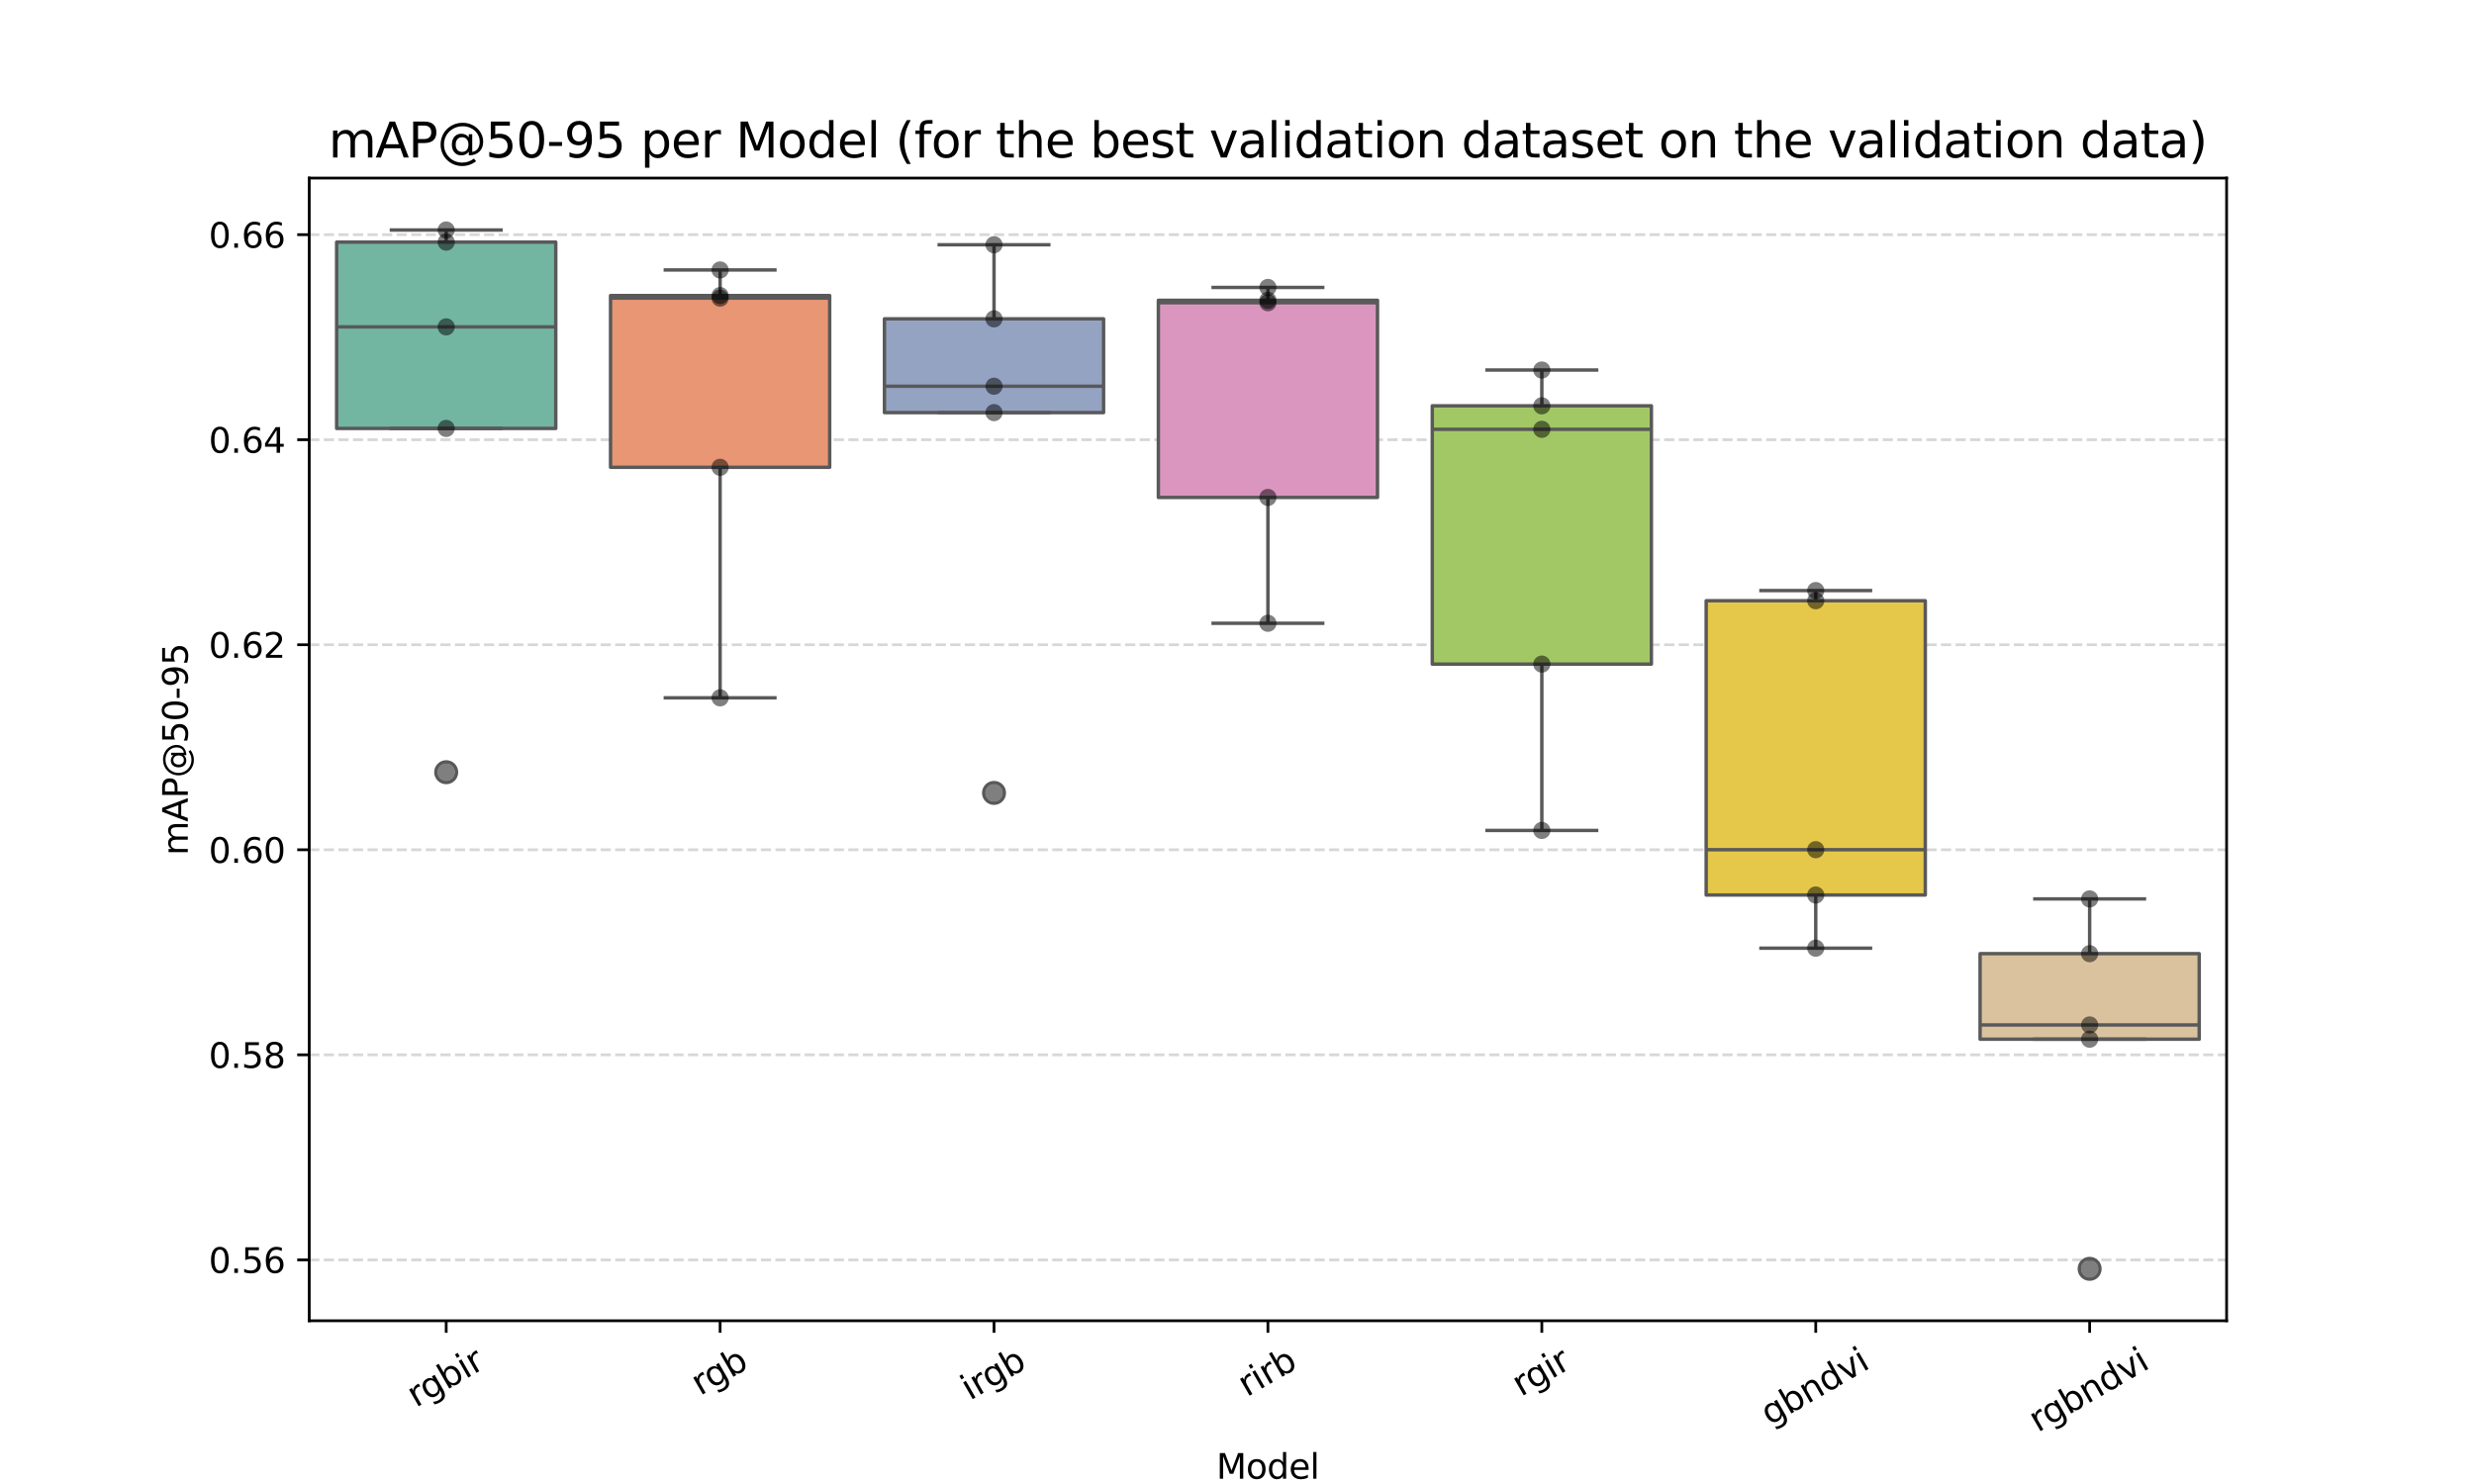<?xml version="1.0" encoding="utf-8" standalone="no"?>
<!DOCTYPE svg PUBLIC "-//W3C//DTD SVG 1.1//EN"
  "http://www.w3.org/Graphics/SVG/1.1/DTD/svg11.dtd">
<svg xmlns:xlink="http://www.w3.org/1999/xlink" width="720pt" height="432pt" viewBox="0 0 720 432" xmlns="http://www.w3.org/2000/svg" version="1.1">
 <defs>
  <style type="text/css">*{stroke-linejoin: round; stroke-linecap: butt}</style>
 </defs>
 <g id="figure_1">
  <g id="patch_1">
   <path d="M 0 432 
L 720 432 
L 720 0 
L 0 0 
L 0 432 
z
" style="fill: none"/>
  </g>
  <g id="axes_1">
   <g id="patch_2">
    <path d="M 90 384.48 
L 648 384.48 
L 648 51.84 
L 90 51.84 
L 90 384.48 
z
" style="fill: none"/>
   </g>
   <g id="matplotlib.axis_1">
    <g id="xtick_1">
     <g id="line2d_1">
      <defs>
       <path id="m6f97b40435" d="M 0 0 
L 0 3.5 
" style="stroke: #000000; stroke-width: 0.8"/>
      </defs>
      <g>
       <use xlink:href="#m6f97b40435" x="129.857" y="384.48" style="stroke: #000000; stroke-width: 0.8"/>
      </g>
     </g>
     <g id="text_1">
      <!-- rgbir -->
      <g transform="translate(121.052 409.821) rotate(-30) scale(0.1 -0.1)">
       <defs>
        <path id="DejaVuSans-72" d="M 2631 2963 
Q 2534 3019 2420 3045 
Q 2306 3072 2169 3072 
Q 1681 3072 1420 2755 
Q 1159 2438 1159 1844 
L 1159 0 
L 581 0 
L 581 3500 
L 1159 3500 
L 1159 2956 
Q 1341 3275 1631 3429 
Q 1922 3584 2338 3584 
Q 2397 3584 2469 3576 
Q 2541 3569 2628 3553 
L 2631 2963 
z
" transform="scale(0.016)"/>
        <path id="DejaVuSans-67" d="M 2906 1791 
Q 2906 2416 2648 2759 
Q 2391 3103 1925 3103 
Q 1463 3103 1205 2759 
Q 947 2416 947 1791 
Q 947 1169 1205 825 
Q 1463 481 1925 481 
Q 2391 481 2648 825 
Q 2906 1169 2906 1791 
z
M 3481 434 
Q 3481 -459 3084 -895 
Q 2688 -1331 1869 -1331 
Q 1566 -1331 1297 -1286 
Q 1028 -1241 775 -1147 
L 775 -588 
Q 1028 -725 1275 -790 
Q 1522 -856 1778 -856 
Q 2344 -856 2625 -561 
Q 2906 -266 2906 331 
L 2906 616 
Q 2728 306 2450 153 
Q 2172 0 1784 0 
Q 1141 0 747 490 
Q 353 981 353 1791 
Q 353 2603 747 3093 
Q 1141 3584 1784 3584 
Q 2172 3584 2450 3431 
Q 2728 3278 2906 2969 
L 2906 3500 
L 3481 3500 
L 3481 434 
z
" transform="scale(0.016)"/>
        <path id="DejaVuSans-62" d="M 3116 1747 
Q 3116 2381 2855 2742 
Q 2594 3103 2138 3103 
Q 1681 3103 1420 2742 
Q 1159 2381 1159 1747 
Q 1159 1113 1420 752 
Q 1681 391 2138 391 
Q 2594 391 2855 752 
Q 3116 1113 3116 1747 
z
M 1159 2969 
Q 1341 3281 1617 3432 
Q 1894 3584 2278 3584 
Q 2916 3584 3314 3078 
Q 3713 2572 3713 1747 
Q 3713 922 3314 415 
Q 2916 -91 2278 -91 
Q 1894 -91 1617 61 
Q 1341 213 1159 525 
L 1159 0 
L 581 0 
L 581 4863 
L 1159 4863 
L 1159 2969 
z
" transform="scale(0.016)"/>
        <path id="DejaVuSans-69" d="M 603 3500 
L 1178 3500 
L 1178 0 
L 603 0 
L 603 3500 
z
M 603 4863 
L 1178 4863 
L 1178 4134 
L 603 4134 
L 603 4863 
z
" transform="scale(0.016)"/>
       </defs>
       <use xlink:href="#DejaVuSans-72"/>
       <use xlink:href="#DejaVuSans-67" transform="translate(39.363 0)"/>
       <use xlink:href="#DejaVuSans-62" transform="translate(102.84 0)"/>
       <use xlink:href="#DejaVuSans-69" transform="translate(166.316 0)"/>
       <use xlink:href="#DejaVuSans-72" transform="translate(194.1 0)"/>
      </g>
     </g>
    </g>
    <g id="xtick_2">
     <g id="line2d_2">
      <g>
       <use xlink:href="#m6f97b40435" x="209.571" y="384.48" style="stroke: #000000; stroke-width: 0.8"/>
      </g>
     </g>
     <g id="text_2">
      <!-- rgb -->
      <g transform="translate(203.749 406.377) rotate(-30) scale(0.1 -0.1)">
       <use xlink:href="#DejaVuSans-72"/>
       <use xlink:href="#DejaVuSans-67" transform="translate(39.363 0)"/>
       <use xlink:href="#DejaVuSans-62" transform="translate(102.84 0)"/>
      </g>
     </g>
    </g>
    <g id="xtick_3">
     <g id="line2d_3">
      <g>
       <use xlink:href="#m6f97b40435" x="289.286" y="384.48" style="stroke: #000000; stroke-width: 0.8"/>
      </g>
     </g>
     <g id="text_3">
      <!-- irgb -->
      <g transform="translate(282.26 407.766) rotate(-30) scale(0.1 -0.1)">
       <use xlink:href="#DejaVuSans-69"/>
       <use xlink:href="#DejaVuSans-72" transform="translate(27.783 0)"/>
       <use xlink:href="#DejaVuSans-67" transform="translate(67.146 0)"/>
       <use xlink:href="#DejaVuSans-62" transform="translate(130.623 0)"/>
      </g>
     </g>
    </g>
    <g id="xtick_4">
     <g id="line2d_4">
      <g>
       <use xlink:href="#m6f97b40435" x="369" y="384.48" style="stroke: #000000; stroke-width: 0.8"/>
      </g>
     </g>
     <g id="text_4">
      <!-- rirb -->
      <g transform="translate(362.868 406.735) rotate(-30) scale(0.1 -0.1)">
       <use xlink:href="#DejaVuSans-72"/>
       <use xlink:href="#DejaVuSans-69" transform="translate(41.113 0)"/>
       <use xlink:href="#DejaVuSans-72" transform="translate(68.896 0)"/>
       <use xlink:href="#DejaVuSans-62" transform="translate(110.01 0)"/>
      </g>
     </g>
    </g>
    <g id="xtick_5">
     <g id="line2d_5">
      <g>
       <use xlink:href="#m6f97b40435" x="448.714" y="384.48" style="stroke: #000000; stroke-width: 0.8"/>
      </g>
     </g>
     <g id="text_5">
      <!-- rgir -->
      <g transform="translate(442.658 406.647) rotate(-30) scale(0.1 -0.1)">
       <use xlink:href="#DejaVuSans-72"/>
       <use xlink:href="#DejaVuSans-67" transform="translate(39.363 0)"/>
       <use xlink:href="#DejaVuSans-69" transform="translate(102.84 0)"/>
       <use xlink:href="#DejaVuSans-72" transform="translate(130.623 0)"/>
      </g>
     </g>
    </g>
    <g id="xtick_6">
     <g id="line2d_6">
      <g>
       <use xlink:href="#m6f97b40435" x="528.429" y="384.48" style="stroke: #000000; stroke-width: 0.8"/>
      </g>
     </g>
     <g id="text_6">
      <!-- gbndvi -->
      <g transform="translate(515.051 415.1) rotate(-30) scale(0.1 -0.1)">
       <defs>
        <path id="DejaVuSans-6e" d="M 3513 2113 
L 3513 0 
L 2938 0 
L 2938 2094 
Q 2938 2591 2744 2837 
Q 2550 3084 2163 3084 
Q 1697 3084 1428 2787 
Q 1159 2491 1159 1978 
L 1159 0 
L 581 0 
L 581 3500 
L 1159 3500 
L 1159 2956 
Q 1366 3272 1645 3428 
Q 1925 3584 2291 3584 
Q 2894 3584 3203 3211 
Q 3513 2838 3513 2113 
z
" transform="scale(0.016)"/>
        <path id="DejaVuSans-64" d="M 2906 2969 
L 2906 4863 
L 3481 4863 
L 3481 0 
L 2906 0 
L 2906 525 
Q 2725 213 2448 61 
Q 2172 -91 1784 -91 
Q 1150 -91 751 415 
Q 353 922 353 1747 
Q 353 2572 751 3078 
Q 1150 3584 1784 3584 
Q 2172 3584 2448 3432 
Q 2725 3281 2906 2969 
z
M 947 1747 
Q 947 1113 1208 752 
Q 1469 391 1925 391 
Q 2381 391 2643 752 
Q 2906 1113 2906 1747 
Q 2906 2381 2643 2742 
Q 2381 3103 1925 3103 
Q 1469 3103 1208 2742 
Q 947 2381 947 1747 
z
" transform="scale(0.016)"/>
        <path id="DejaVuSans-76" d="M 191 3500 
L 800 3500 
L 1894 563 
L 2988 3500 
L 3597 3500 
L 2284 0 
L 1503 0 
L 191 3500 
z
" transform="scale(0.016)"/>
       </defs>
       <use xlink:href="#DejaVuSans-67"/>
       <use xlink:href="#DejaVuSans-62" transform="translate(63.477 0)"/>
       <use xlink:href="#DejaVuSans-6e" transform="translate(126.953 0)"/>
       <use xlink:href="#DejaVuSans-64" transform="translate(190.332 0)"/>
       <use xlink:href="#DejaVuSans-76" transform="translate(253.809 0)"/>
       <use xlink:href="#DejaVuSans-69" transform="translate(312.988 0)"/>
      </g>
     </g>
    </g>
    <g id="xtick_7">
     <g id="line2d_7">
      <g>
       <use xlink:href="#m6f97b40435" x="608.143" y="384.48" style="stroke: #000000; stroke-width: 0.8"/>
      </g>
     </g>
     <g id="text_7">
      <!-- rgbndvi -->
      <g transform="translate(593.061 417.068) rotate(-30) scale(0.1 -0.1)">
       <use xlink:href="#DejaVuSans-72"/>
       <use xlink:href="#DejaVuSans-67" transform="translate(39.363 0)"/>
       <use xlink:href="#DejaVuSans-62" transform="translate(102.84 0)"/>
       <use xlink:href="#DejaVuSans-6e" transform="translate(166.316 0)"/>
       <use xlink:href="#DejaVuSans-64" transform="translate(229.695 0)"/>
       <use xlink:href="#DejaVuSans-76" transform="translate(293.172 0)"/>
       <use xlink:href="#DejaVuSans-69" transform="translate(352.352 0)"/>
      </g>
     </g>
    </g>
    <g id="text_8">
     <!-- Model -->
     <g transform="translate(353.987 430.468) scale(0.1 -0.1)">
      <defs>
       <path id="DejaVuSans-4d" d="M 628 4666 
L 1569 4666 
L 2759 1491 
L 3956 4666 
L 4897 4666 
L 4897 0 
L 4281 0 
L 4281 4097 
L 3078 897 
L 2444 897 
L 1241 4097 
L 1241 0 
L 628 0 
L 628 4666 
z
" transform="scale(0.016)"/>
       <path id="DejaVuSans-6f" d="M 1959 3097 
Q 1497 3097 1228 2736 
Q 959 2375 959 1747 
Q 959 1119 1226 758 
Q 1494 397 1959 397 
Q 2419 397 2687 759 
Q 2956 1122 2956 1747 
Q 2956 2369 2687 2733 
Q 2419 3097 1959 3097 
z
M 1959 3584 
Q 2709 3584 3137 3096 
Q 3566 2609 3566 1747 
Q 3566 888 3137 398 
Q 2709 -91 1959 -91 
Q 1206 -91 779 398 
Q 353 888 353 1747 
Q 353 2609 779 3096 
Q 1206 3584 1959 3584 
z
" transform="scale(0.016)"/>
       <path id="DejaVuSans-65" d="M 3597 1894 
L 3597 1613 
L 953 1613 
Q 991 1019 1311 708 
Q 1631 397 2203 397 
Q 2534 397 2845 478 
Q 3156 559 3463 722 
L 3463 178 
Q 3153 47 2828 -22 
Q 2503 -91 2169 -91 
Q 1331 -91 842 396 
Q 353 884 353 1716 
Q 353 2575 817 3079 
Q 1281 3584 2069 3584 
Q 2775 3584 3186 3129 
Q 3597 2675 3597 1894 
z
M 3022 2063 
Q 3016 2534 2758 2815 
Q 2500 3097 2075 3097 
Q 1594 3097 1305 2825 
Q 1016 2553 972 2059 
L 3022 2063 
z
" transform="scale(0.016)"/>
       <path id="DejaVuSans-6c" d="M 603 4863 
L 1178 4863 
L 1178 0 
L 603 0 
L 603 4863 
z
" transform="scale(0.016)"/>
      </defs>
      <use xlink:href="#DejaVuSans-4d"/>
      <use xlink:href="#DejaVuSans-6f" transform="translate(86.279 0)"/>
      <use xlink:href="#DejaVuSans-64" transform="translate(147.461 0)"/>
      <use xlink:href="#DejaVuSans-65" transform="translate(210.938 0)"/>
      <use xlink:href="#DejaVuSans-6c" transform="translate(272.461 0)"/>
     </g>
    </g>
   </g>
   <g id="matplotlib.axis_2">
    <g id="ytick_1">
     <g id="line2d_8">
      <path d="M 90 366.752 
L 648 366.752 
" clip-path="url(#p7120d000aa)" style="fill: none; stroke-dasharray: 2.96,1.28; stroke-dashoffset: 0; stroke: #b0b0b0; stroke-opacity: 0.5; stroke-width: 0.8"/>
     </g>
     <g id="line2d_9">
      <defs>
       <path id="mfc593c67f1" d="M 0 0 
L -3.5 0 
" style="stroke: #000000; stroke-width: 0.8"/>
      </defs>
      <g>
       <use xlink:href="#mfc593c67f1" x="90" y="366.752" style="stroke: #000000; stroke-width: 0.8"/>
      </g>
     </g>
     <g id="text_9">
      <!-- 0.56 -->
      <g transform="translate(60.734 370.551) scale(0.1 -0.1)">
       <defs>
        <path id="DejaVuSans-30" d="M 2034 4250 
Q 1547 4250 1301 3770 
Q 1056 3291 1056 2328 
Q 1056 1369 1301 889 
Q 1547 409 2034 409 
Q 2525 409 2770 889 
Q 3016 1369 3016 2328 
Q 3016 3291 2770 3770 
Q 2525 4250 2034 4250 
z
M 2034 4750 
Q 2819 4750 3233 4129 
Q 3647 3509 3647 2328 
Q 3647 1150 3233 529 
Q 2819 -91 2034 -91 
Q 1250 -91 836 529 
Q 422 1150 422 2328 
Q 422 3509 836 4129 
Q 1250 4750 2034 4750 
z
" transform="scale(0.016)"/>
        <path id="DejaVuSans-2e" d="M 684 794 
L 1344 794 
L 1344 0 
L 684 0 
L 684 794 
z
" transform="scale(0.016)"/>
        <path id="DejaVuSans-35" d="M 691 4666 
L 3169 4666 
L 3169 4134 
L 1269 4134 
L 1269 2991 
Q 1406 3038 1543 3061 
Q 1681 3084 1819 3084 
Q 2600 3084 3056 2656 
Q 3513 2228 3513 1497 
Q 3513 744 3044 326 
Q 2575 -91 1722 -91 
Q 1428 -91 1123 -41 
Q 819 9 494 109 
L 494 744 
Q 775 591 1075 516 
Q 1375 441 1709 441 
Q 2250 441 2565 725 
Q 2881 1009 2881 1497 
Q 2881 1984 2565 2268 
Q 2250 2553 1709 2553 
Q 1456 2553 1204 2497 
Q 953 2441 691 2322 
L 691 4666 
z
" transform="scale(0.016)"/>
        <path id="DejaVuSans-36" d="M 2113 2584 
Q 1688 2584 1439 2293 
Q 1191 2003 1191 1497 
Q 1191 994 1439 701 
Q 1688 409 2113 409 
Q 2538 409 2786 701 
Q 3034 994 3034 1497 
Q 3034 2003 2786 2293 
Q 2538 2584 2113 2584 
z
M 3366 4563 
L 3366 3988 
Q 3128 4100 2886 4159 
Q 2644 4219 2406 4219 
Q 1781 4219 1451 3797 
Q 1122 3375 1075 2522 
Q 1259 2794 1537 2939 
Q 1816 3084 2150 3084 
Q 2853 3084 3261 2657 
Q 3669 2231 3669 1497 
Q 3669 778 3244 343 
Q 2819 -91 2113 -91 
Q 1303 -91 875 529 
Q 447 1150 447 2328 
Q 447 3434 972 4092 
Q 1497 4750 2381 4750 
Q 2619 4750 2861 4703 
Q 3103 4656 3366 4563 
z
" transform="scale(0.016)"/>
       </defs>
       <use xlink:href="#DejaVuSans-30"/>
       <use xlink:href="#DejaVuSans-2e" transform="translate(63.623 0)"/>
       <use xlink:href="#DejaVuSans-35" transform="translate(95.41 0)"/>
       <use xlink:href="#DejaVuSans-36" transform="translate(159.033 0)"/>
      </g>
     </g>
    </g>
    <g id="ytick_2">
     <g id="line2d_10">
      <path d="M 90 307.065 
L 648 307.065 
" clip-path="url(#p7120d000aa)" style="fill: none; stroke-dasharray: 2.96,1.28; stroke-dashoffset: 0; stroke: #b0b0b0; stroke-opacity: 0.5; stroke-width: 0.8"/>
     </g>
     <g id="line2d_11">
      <g>
       <use xlink:href="#mfc593c67f1" x="90" y="307.065" style="stroke: #000000; stroke-width: 0.8"/>
      </g>
     </g>
     <g id="text_10">
      <!-- 0.58 -->
      <g transform="translate(60.734 310.864) scale(0.1 -0.1)">
       <defs>
        <path id="DejaVuSans-38" d="M 2034 2216 
Q 1584 2216 1326 1975 
Q 1069 1734 1069 1313 
Q 1069 891 1326 650 
Q 1584 409 2034 409 
Q 2484 409 2743 651 
Q 3003 894 3003 1313 
Q 3003 1734 2745 1975 
Q 2488 2216 2034 2216 
z
M 1403 2484 
Q 997 2584 770 2862 
Q 544 3141 544 3541 
Q 544 4100 942 4425 
Q 1341 4750 2034 4750 
Q 2731 4750 3128 4425 
Q 3525 4100 3525 3541 
Q 3525 3141 3298 2862 
Q 3072 2584 2669 2484 
Q 3125 2378 3379 2068 
Q 3634 1759 3634 1313 
Q 3634 634 3220 271 
Q 2806 -91 2034 -91 
Q 1263 -91 848 271 
Q 434 634 434 1313 
Q 434 1759 690 2068 
Q 947 2378 1403 2484 
z
M 1172 3481 
Q 1172 3119 1398 2916 
Q 1625 2713 2034 2713 
Q 2441 2713 2670 2916 
Q 2900 3119 2900 3481 
Q 2900 3844 2670 4047 
Q 2441 4250 2034 4250 
Q 1625 4250 1398 4047 
Q 1172 3844 1172 3481 
z
" transform="scale(0.016)"/>
       </defs>
       <use xlink:href="#DejaVuSans-30"/>
       <use xlink:href="#DejaVuSans-2e" transform="translate(63.623 0)"/>
       <use xlink:href="#DejaVuSans-35" transform="translate(95.41 0)"/>
       <use xlink:href="#DejaVuSans-38" transform="translate(159.033 0)"/>
      </g>
     </g>
    </g>
    <g id="ytick_3">
     <g id="line2d_12">
      <path d="M 90 247.377 
L 648 247.377 
" clip-path="url(#p7120d000aa)" style="fill: none; stroke-dasharray: 2.96,1.28; stroke-dashoffset: 0; stroke: #b0b0b0; stroke-opacity: 0.5; stroke-width: 0.8"/>
     </g>
     <g id="line2d_13">
      <g>
       <use xlink:href="#mfc593c67f1" x="90" y="247.377" style="stroke: #000000; stroke-width: 0.8"/>
      </g>
     </g>
     <g id="text_11">
      <!-- 0.60 -->
      <g transform="translate(60.734 251.176) scale(0.1 -0.1)">
       <use xlink:href="#DejaVuSans-30"/>
       <use xlink:href="#DejaVuSans-2e" transform="translate(63.623 0)"/>
       <use xlink:href="#DejaVuSans-36" transform="translate(95.41 0)"/>
       <use xlink:href="#DejaVuSans-30" transform="translate(159.033 0)"/>
      </g>
     </g>
    </g>
    <g id="ytick_4">
     <g id="line2d_14">
      <path d="M 90 187.69 
L 648 187.69 
" clip-path="url(#p7120d000aa)" style="fill: none; stroke-dasharray: 2.96,1.28; stroke-dashoffset: 0; stroke: #b0b0b0; stroke-opacity: 0.5; stroke-width: 0.8"/>
     </g>
     <g id="line2d_15">
      <g>
       <use xlink:href="#mfc593c67f1" x="90" y="187.69" style="stroke: #000000; stroke-width: 0.8"/>
      </g>
     </g>
     <g id="text_12">
      <!-- 0.62 -->
      <g transform="translate(60.734 191.489) scale(0.1 -0.1)">
       <defs>
        <path id="DejaVuSans-32" d="M 1228 531 
L 3431 531 
L 3431 0 
L 469 0 
L 469 531 
Q 828 903 1448 1529 
Q 2069 2156 2228 2338 
Q 2531 2678 2651 2914 
Q 2772 3150 2772 3378 
Q 2772 3750 2511 3984 
Q 2250 4219 1831 4219 
Q 1534 4219 1204 4116 
Q 875 4013 500 3803 
L 500 4441 
Q 881 4594 1212 4672 
Q 1544 4750 1819 4750 
Q 2544 4750 2975 4387 
Q 3406 4025 3406 3419 
Q 3406 3131 3298 2873 
Q 3191 2616 2906 2266 
Q 2828 2175 2409 1742 
Q 1991 1309 1228 531 
z
" transform="scale(0.016)"/>
       </defs>
       <use xlink:href="#DejaVuSans-30"/>
       <use xlink:href="#DejaVuSans-2e" transform="translate(63.623 0)"/>
       <use xlink:href="#DejaVuSans-36" transform="translate(95.41 0)"/>
       <use xlink:href="#DejaVuSans-32" transform="translate(159.033 0)"/>
      </g>
     </g>
    </g>
    <g id="ytick_5">
     <g id="line2d_16">
      <path d="M 90 128.002 
L 648 128.002 
" clip-path="url(#p7120d000aa)" style="fill: none; stroke-dasharray: 2.96,1.28; stroke-dashoffset: 0; stroke: #b0b0b0; stroke-opacity: 0.5; stroke-width: 0.8"/>
     </g>
     <g id="line2d_17">
      <g>
       <use xlink:href="#mfc593c67f1" x="90" y="128.002" style="stroke: #000000; stroke-width: 0.8"/>
      </g>
     </g>
     <g id="text_13">
      <!-- 0.64 -->
      <g transform="translate(60.734 131.802) scale(0.1 -0.1)">
       <defs>
        <path id="DejaVuSans-34" d="M 2419 4116 
L 825 1625 
L 2419 1625 
L 2419 4116 
z
M 2253 4666 
L 3047 4666 
L 3047 1625 
L 3713 1625 
L 3713 1100 
L 3047 1100 
L 3047 0 
L 2419 0 
L 2419 1100 
L 313 1100 
L 313 1709 
L 2253 4666 
z
" transform="scale(0.016)"/>
       </defs>
       <use xlink:href="#DejaVuSans-30"/>
       <use xlink:href="#DejaVuSans-2e" transform="translate(63.623 0)"/>
       <use xlink:href="#DejaVuSans-36" transform="translate(95.41 0)"/>
       <use xlink:href="#DejaVuSans-34" transform="translate(159.033 0)"/>
      </g>
     </g>
    </g>
    <g id="ytick_6">
     <g id="line2d_18">
      <path d="M 90 68.315 
L 648 68.315 
" clip-path="url(#p7120d000aa)" style="fill: none; stroke-dasharray: 2.96,1.28; stroke-dashoffset: 0; stroke: #b0b0b0; stroke-opacity: 0.5; stroke-width: 0.8"/>
     </g>
     <g id="line2d_19">
      <g>
       <use xlink:href="#mfc593c67f1" x="90" y="68.315" style="stroke: #000000; stroke-width: 0.8"/>
      </g>
     </g>
     <g id="text_14">
      <!-- 0.66 -->
      <g transform="translate(60.734 72.114) scale(0.1 -0.1)">
       <use xlink:href="#DejaVuSans-30"/>
       <use xlink:href="#DejaVuSans-2e" transform="translate(63.623 0)"/>
       <use xlink:href="#DejaVuSans-36" transform="translate(95.41 0)"/>
       <use xlink:href="#DejaVuSans-36" transform="translate(159.033 0)"/>
      </g>
     </g>
    </g>
    <g id="text_15">
     <!-- mAP@50-95 -->
     <g transform="translate(54.655 248.994) rotate(-90) scale(0.1 -0.1)">
      <defs>
       <path id="DejaVuSans-6d" d="M 3328 2828 
Q 3544 3216 3844 3400 
Q 4144 3584 4550 3584 
Q 5097 3584 5394 3201 
Q 5691 2819 5691 2113 
L 5691 0 
L 5113 0 
L 5113 2094 
Q 5113 2597 4934 2840 
Q 4756 3084 4391 3084 
Q 3944 3084 3684 2787 
Q 3425 2491 3425 1978 
L 3425 0 
L 2847 0 
L 2847 2094 
Q 2847 2600 2669 2842 
Q 2491 3084 2119 3084 
Q 1678 3084 1418 2786 
Q 1159 2488 1159 1978 
L 1159 0 
L 581 0 
L 581 3500 
L 1159 3500 
L 1159 2956 
Q 1356 3278 1631 3431 
Q 1906 3584 2284 3584 
Q 2666 3584 2933 3390 
Q 3200 3197 3328 2828 
z
" transform="scale(0.016)"/>
       <path id="DejaVuSans-41" d="M 2188 4044 
L 1331 1722 
L 3047 1722 
L 2188 4044 
z
M 1831 4666 
L 2547 4666 
L 4325 0 
L 3669 0 
L 3244 1197 
L 1141 1197 
L 716 0 
L 50 0 
L 1831 4666 
z
" transform="scale(0.016)"/>
       <path id="DejaVuSans-50" d="M 1259 4147 
L 1259 2394 
L 2053 2394 
Q 2494 2394 2734 2622 
Q 2975 2850 2975 3272 
Q 2975 3691 2734 3919 
Q 2494 4147 2053 4147 
L 1259 4147 
z
M 628 4666 
L 2053 4666 
Q 2838 4666 3239 4311 
Q 3641 3956 3641 3272 
Q 3641 2581 3239 2228 
Q 2838 1875 2053 1875 
L 1259 1875 
L 1259 0 
L 628 0 
L 628 4666 
z
" transform="scale(0.016)"/>
       <path id="DejaVuSans-40" d="M 2381 1678 
Q 2381 1231 2603 976 
Q 2825 722 3213 722 
Q 3597 722 3817 978 
Q 4038 1234 4038 1678 
Q 4038 2116 3813 2373 
Q 3588 2631 3206 2631 
Q 2828 2631 2604 2375 
Q 2381 2119 2381 1678 
z
M 4084 744 
Q 3897 503 3655 389 
Q 3413 275 3091 275 
Q 2553 275 2217 664 
Q 1881 1053 1881 1678 
Q 1881 2303 2218 2693 
Q 2556 3084 3091 3084 
Q 3413 3084 3656 2967 
Q 3900 2850 4084 2613 
L 4084 3022 
L 4531 3022 
L 4531 722 
Q 4988 791 5245 1139 
Q 5503 1488 5503 2041 
Q 5503 2375 5404 2669 
Q 5306 2963 5106 3213 
Q 4781 3622 4314 3839 
Q 3847 4056 3297 4056 
Q 2913 4056 2559 3954 
Q 2206 3853 1906 3653 
Q 1416 3334 1139 2817 
Q 863 2300 863 1697 
Q 863 1200 1042 765 
Q 1222 331 1563 0 
Q 1891 -325 2322 -495 
Q 2753 -666 3244 -666 
Q 3647 -666 4036 -530 
Q 4425 -394 4750 -141 
L 5031 -488 
Q 4641 -791 4180 -952 
Q 3719 -1113 3244 -1113 
Q 2666 -1113 2153 -908 
Q 1641 -703 1241 -313 
Q 841 78 631 592 
Q 422 1106 422 1697 
Q 422 2266 634 2781 
Q 847 3297 1241 3688 
Q 1644 4084 2172 4295 
Q 2700 4506 3291 4506 
Q 3953 4506 4520 4234 
Q 5088 3963 5472 3463 
Q 5706 3156 5829 2797 
Q 5953 2438 5953 2053 
Q 5953 1231 5456 756 
Q 4959 281 4084 263 
L 4084 744 
z
" transform="scale(0.016)"/>
       <path id="DejaVuSans-2d" d="M 313 2009 
L 1997 2009 
L 1997 1497 
L 313 1497 
L 313 2009 
z
" transform="scale(0.016)"/>
       <path id="DejaVuSans-39" d="M 703 97 
L 703 672 
Q 941 559 1184 500 
Q 1428 441 1663 441 
Q 2288 441 2617 861 
Q 2947 1281 2994 2138 
Q 2813 1869 2534 1725 
Q 2256 1581 1919 1581 
Q 1219 1581 811 2004 
Q 403 2428 403 3163 
Q 403 3881 828 4315 
Q 1253 4750 1959 4750 
Q 2769 4750 3195 4129 
Q 3622 3509 3622 2328 
Q 3622 1225 3098 567 
Q 2575 -91 1691 -91 
Q 1453 -91 1209 -44 
Q 966 3 703 97 
z
M 1959 2075 
Q 2384 2075 2632 2365 
Q 2881 2656 2881 3163 
Q 2881 3666 2632 3958 
Q 2384 4250 1959 4250 
Q 1534 4250 1286 3958 
Q 1038 3666 1038 3163 
Q 1038 2656 1286 2365 
Q 1534 2075 1959 2075 
z
" transform="scale(0.016)"/>
      </defs>
      <use xlink:href="#DejaVuSans-6d"/>
      <use xlink:href="#DejaVuSans-41" transform="translate(97.412 0)"/>
      <use xlink:href="#DejaVuSans-50" transform="translate(165.82 0)"/>
      <use xlink:href="#DejaVuSans-40" transform="translate(226.123 0)"/>
      <use xlink:href="#DejaVuSans-35" transform="translate(326.123 0)"/>
      <use xlink:href="#DejaVuSans-30" transform="translate(389.746 0)"/>
      <use xlink:href="#DejaVuSans-2d" transform="translate(453.369 0)"/>
      <use xlink:href="#DejaVuSans-39" transform="translate(489.453 0)"/>
      <use xlink:href="#DejaVuSans-35" transform="translate(553.076 0)"/>
     </g>
    </g>
   </g>
   <g id="patch_3">
    <path d="M 97.971 124.716 
L 161.743 124.716 
L 161.743 70.485 
L 97.971 70.485 
L 97.971 124.716 
z
" clip-path="url(#p7120d000aa)" style="fill: #72b6a1; stroke: #595959; stroke-linejoin: miter"/>
   </g>
   <g id="line2d_20">
    <path d="M 129.857 124.716 
L 129.857 124.716 
" clip-path="url(#p7120d000aa)" style="fill: none; stroke: #595959"/>
   </g>
   <g id="line2d_21">
    <path d="M 129.857 70.485 
L 129.857 66.96 
" clip-path="url(#p7120d000aa)" style="fill: none; stroke: #595959"/>
   </g>
   <g id="line2d_22">
    <path d="M 113.914 124.716 
L 145.8 124.716 
" clip-path="url(#p7120d000aa)" style="fill: none; stroke: #595959; stroke-linecap: square"/>
   </g>
   <g id="line2d_23">
    <path d="M 113.914 66.96 
L 145.8 66.96 
" clip-path="url(#p7120d000aa)" style="fill: none; stroke: #595959; stroke-linecap: square"/>
   </g>
   <g id="line2d_24">
    <defs>
     <path id="mcb7497d59c" d="M 0 3 
C 0.796 3 1.559 2.684 2.121 2.121 
C 2.684 1.559 3 0.796 3 0 
C 3 -0.796 2.684 -1.559 2.121 -2.121 
C 1.559 -2.684 0.796 -3 0 -3 
C -0.796 -3 -1.559 -2.684 -2.121 -2.121 
C -2.684 -1.559 -3 -0.796 -3 0 
C -3 0.796 -2.684 1.559 -2.121 2.121 
C -1.559 2.684 -0.796 3 0 3 
z
" style="stroke: #595959"/>
    </defs>
    <g clip-path="url(#p7120d000aa)">
     <use xlink:href="#mcb7497d59c" x="129.857" y="224.792" style="fill-opacity: 0; stroke: #595959"/>
    </g>
   </g>
   <g id="patch_4">
    <path d="M 177.686 136.032 
L 241.457 136.032 
L 241.457 86.045 
L 177.686 86.045 
L 177.686 136.032 
z
" clip-path="url(#p7120d000aa)" style="fill: #e99675; stroke: #595959; stroke-linejoin: miter"/>
   </g>
   <g id="line2d_25">
    <path d="M 209.571 136.032 
L 209.571 203.141 
" clip-path="url(#p7120d000aa)" style="fill: none; stroke: #595959"/>
   </g>
   <g id="line2d_26">
    <path d="M 209.571 86.045 
L 209.571 78.588 
" clip-path="url(#p7120d000aa)" style="fill: none; stroke: #595959"/>
   </g>
   <g id="line2d_27">
    <path d="M 193.629 203.141 
L 225.514 203.141 
" clip-path="url(#p7120d000aa)" style="fill: none; stroke: #595959; stroke-linecap: square"/>
   </g>
   <g id="line2d_28">
    <path d="M 193.629 78.588 
L 225.514 78.588 
" clip-path="url(#p7120d000aa)" style="fill: none; stroke: #595959; stroke-linecap: square"/>
   </g>
   <g id="line2d_29"/>
   <g id="patch_5">
    <path d="M 257.4 120.115 
L 321.171 120.115 
L 321.171 92.816 
L 257.4 92.816 
L 257.4 120.115 
z
" clip-path="url(#p7120d000aa)" style="fill: #95a3c3; stroke: #595959; stroke-linejoin: miter"/>
   </g>
   <g id="line2d_30">
    <path d="M 289.286 120.115 
L 289.286 120.115 
" clip-path="url(#p7120d000aa)" style="fill: none; stroke: #595959"/>
   </g>
   <g id="line2d_31">
    <path d="M 289.286 92.816 
L 289.286 71.247 
" clip-path="url(#p7120d000aa)" style="fill: none; stroke: #595959"/>
   </g>
   <g id="line2d_32">
    <path d="M 273.343 120.115 
L 305.229 120.115 
" clip-path="url(#p7120d000aa)" style="fill: none; stroke: #595959; stroke-linecap: square"/>
   </g>
   <g id="line2d_33">
    <path d="M 273.343 71.247 
L 305.229 71.247 
" clip-path="url(#p7120d000aa)" style="fill: none; stroke: #595959; stroke-linecap: square"/>
   </g>
   <g id="line2d_34">
    <g clip-path="url(#p7120d000aa)">
     <use xlink:href="#mcb7497d59c" x="289.286" y="230.82" style="fill-opacity: 0; stroke: #595959"/>
    </g>
   </g>
   <g id="patch_6">
    <path d="M 337.114 144.812 
L 400.886 144.812 
L 400.886 87.415 
L 337.114 87.415 
L 337.114 144.812 
z
" clip-path="url(#p7120d000aa)" style="fill: #db96c0; stroke: #595959; stroke-linejoin: miter"/>
   </g>
   <g id="line2d_35">
    <path d="M 369 144.812 
L 369 181.437 
" clip-path="url(#p7120d000aa)" style="fill: none; stroke: #595959"/>
   </g>
   <g id="line2d_36">
    <path d="M 369 87.415 
L 369 83.676 
" clip-path="url(#p7120d000aa)" style="fill: none; stroke: #595959"/>
   </g>
   <g id="line2d_37">
    <path d="M 353.057 181.437 
L 384.943 181.437 
" clip-path="url(#p7120d000aa)" style="fill: none; stroke: #595959; stroke-linecap: square"/>
   </g>
   <g id="line2d_38">
    <path d="M 353.057 83.676 
L 384.943 83.676 
" clip-path="url(#p7120d000aa)" style="fill: none; stroke: #595959; stroke-linecap: square"/>
   </g>
   <g id="line2d_39"/>
   <g id="patch_7">
    <path d="M 416.829 193.326 
L 480.6 193.326 
L 480.6 118.131 
L 416.829 118.131 
L 416.829 193.326 
z
" clip-path="url(#p7120d000aa)" style="fill: #a2c865; stroke: #595959; stroke-linejoin: miter"/>
   </g>
   <g id="line2d_40">
    <path d="M 448.714 193.326 
L 448.714 241.741 
" clip-path="url(#p7120d000aa)" style="fill: none; stroke: #595959"/>
   </g>
   <g id="line2d_41">
    <path d="M 448.714 118.131 
L 448.714 107.72 
" clip-path="url(#p7120d000aa)" style="fill: none; stroke: #595959"/>
   </g>
   <g id="line2d_42">
    <path d="M 432.771 241.741 
L 464.657 241.741 
" clip-path="url(#p7120d000aa)" style="fill: none; stroke: #595959; stroke-linecap: square"/>
   </g>
   <g id="line2d_43">
    <path d="M 432.771 107.72 
L 464.657 107.72 
" clip-path="url(#p7120d000aa)" style="fill: none; stroke: #595959; stroke-linecap: square"/>
   </g>
   <g id="line2d_44"/>
   <g id="patch_8">
    <path d="M 496.543 260.546 
L 560.314 260.546 
L 560.314 174.878 
L 496.543 174.878 
L 496.543 260.546 
z
" clip-path="url(#p7120d000aa)" style="fill: #e5c849; stroke: #595959; stroke-linejoin: miter"/>
   </g>
   <g id="line2d_45">
    <path d="M 528.429 260.546 
L 528.429 276.019 
" clip-path="url(#p7120d000aa)" style="fill: none; stroke: #595959"/>
   </g>
   <g id="line2d_46">
    <path d="M 528.429 174.878 
L 528.429 171.916 
" clip-path="url(#p7120d000aa)" style="fill: none; stroke: #595959"/>
   </g>
   <g id="line2d_47">
    <path d="M 512.486 276.019 
L 544.371 276.019 
" clip-path="url(#p7120d000aa)" style="fill: none; stroke: #595959; stroke-linecap: square"/>
   </g>
   <g id="line2d_48">
    <path d="M 512.486 171.916 
L 544.371 171.916 
" clip-path="url(#p7120d000aa)" style="fill: none; stroke: #595959; stroke-linecap: square"/>
   </g>
   <g id="line2d_49"/>
   <g id="patch_9">
    <path d="M 576.257 302.514 
L 640.029 302.514 
L 640.029 277.621 
L 576.257 277.621 
L 576.257 302.514 
z
" clip-path="url(#p7120d000aa)" style="fill: #dbc29e; stroke: #595959; stroke-linejoin: miter"/>
   </g>
   <g id="line2d_50">
    <path d="M 608.143 302.514 
L 608.143 302.514 
" clip-path="url(#p7120d000aa)" style="fill: none; stroke: #595959"/>
   </g>
   <g id="line2d_51">
    <path d="M 608.143 277.621 
L 608.143 261.675 
" clip-path="url(#p7120d000aa)" style="fill: none; stroke: #595959"/>
   </g>
   <g id="line2d_52">
    <path d="M 592.2 302.514 
L 624.086 302.514 
" clip-path="url(#p7120d000aa)" style="fill: none; stroke: #595959; stroke-linecap: square"/>
   </g>
   <g id="line2d_53">
    <path d="M 592.2 261.675 
L 624.086 261.675 
" clip-path="url(#p7120d000aa)" style="fill: none; stroke: #595959; stroke-linecap: square"/>
   </g>
   <g id="line2d_54">
    <g clip-path="url(#p7120d000aa)">
     <use xlink:href="#mcb7497d59c" x="608.143" y="369.36" style="fill-opacity: 0; stroke: #595959"/>
    </g>
   </g>
   <g id="line2d_55">
    <path d="M 97.971 95.154 
L 161.743 95.154 
" clip-path="url(#p7120d000aa)" style="fill: none; stroke: #595959"/>
   </g>
   <g id="line2d_56">
    <path d="M 177.686 86.779 
L 241.457 86.779 
" clip-path="url(#p7120d000aa)" style="fill: none; stroke: #595959"/>
   </g>
   <g id="line2d_57">
    <path d="M 257.4 112.438 
L 321.171 112.438 
" clip-path="url(#p7120d000aa)" style="fill: none; stroke: #595959"/>
   </g>
   <g id="line2d_58">
    <path d="M 337.114 88.13 
L 400.886 88.13 
" clip-path="url(#p7120d000aa)" style="fill: none; stroke: #595959"/>
   </g>
   <g id="line2d_59">
    <path d="M 416.829 124.978 
L 480.6 124.978 
" clip-path="url(#p7120d000aa)" style="fill: none; stroke: #595959"/>
   </g>
   <g id="line2d_60">
    <path d="M 496.543 247.352 
L 560.314 247.352 
" clip-path="url(#p7120d000aa)" style="fill: none; stroke: #595959"/>
   </g>
   <g id="line2d_61">
    <path d="M 576.257 298.368 
L 640.029 298.368 
" clip-path="url(#p7120d000aa)" style="fill: none; stroke: #595959"/>
   </g>
   <g id="patch_10">
    <path d="M 90 384.48 
L 90 51.84 
" style="fill: none; stroke: #000000; stroke-width: 0.8; stroke-linejoin: miter; stroke-linecap: square"/>
   </g>
   <g id="patch_11">
    <path d="M 648 384.48 
L 648 51.84 
" style="fill: none; stroke: #000000; stroke-width: 0.8; stroke-linejoin: miter; stroke-linecap: square"/>
   </g>
   <g id="patch_12">
    <path d="M 90 384.48 
L 648 384.48 
" style="fill: none; stroke: #000000; stroke-width: 0.8; stroke-linejoin: miter; stroke-linecap: square"/>
   </g>
   <g id="patch_13">
    <path d="M 90 51.84 
L 648 51.84 
" style="fill: none; stroke: #000000; stroke-width: 0.8; stroke-linejoin: miter; stroke-linecap: square"/>
   </g>
   <g id="PathCollection_1">
    <defs>
     <path id="ma7a8a8c94a" d="M 0 2.5 
C 0.663 2.5 1.299 2.237 1.768 1.768 
C 2.237 1.299 2.5 0.663 2.5 0 
C 2.5 -0.663 2.237 -1.299 1.768 -1.768 
C 1.299 -2.237 0.663 -2.5 0 -2.5 
C -0.663 -2.5 -1.299 -2.237 -1.768 -1.768 
C -2.237 -1.299 -2.5 -0.663 -2.5 0 
C -2.5 0.663 -2.237 1.299 -1.768 1.768 
C -1.299 2.237 -0.663 2.5 0 2.5 
z
"/>
    </defs>
    <g clip-path="url(#p7120d000aa)">
     <use xlink:href="#ma7a8a8c94a" x="129.857" y="66.96" style="fill-opacity: 0.5"/>
     <use xlink:href="#ma7a8a8c94a" x="129.857" y="124.716" style="fill-opacity: 0.5"/>
     <use xlink:href="#ma7a8a8c94a" x="129.857" y="224.792" style="fill-opacity: 0.5"/>
     <use xlink:href="#ma7a8a8c94a" x="129.857" y="95.154" style="fill-opacity: 0.5"/>
     <use xlink:href="#ma7a8a8c94a" x="129.857" y="70.485" style="fill-opacity: 0.5"/>
    </g>
   </g>
   <g id="PathCollection_2">
    <g clip-path="url(#p7120d000aa)">
     <use xlink:href="#ma7a8a8c94a" x="209.571" y="78.588" style="fill-opacity: 0.5"/>
     <use xlink:href="#ma7a8a8c94a" x="209.571" y="86.045" style="fill-opacity: 0.5"/>
     <use xlink:href="#ma7a8a8c94a" x="209.571" y="203.141" style="fill-opacity: 0.5"/>
     <use xlink:href="#ma7a8a8c94a" x="209.571" y="136.032" style="fill-opacity: 0.5"/>
     <use xlink:href="#ma7a8a8c94a" x="209.571" y="86.779" style="fill-opacity: 0.5"/>
    </g>
   </g>
   <g id="PathCollection_3">
    <g clip-path="url(#p7120d000aa)">
     <use xlink:href="#ma7a8a8c94a" x="289.286" y="92.816" style="fill-opacity: 0.5"/>
     <use xlink:href="#ma7a8a8c94a" x="289.286" y="71.247" style="fill-opacity: 0.5"/>
     <use xlink:href="#ma7a8a8c94a" x="289.286" y="230.82" style="fill-opacity: 0.5"/>
     <use xlink:href="#ma7a8a8c94a" x="289.286" y="112.438" style="fill-opacity: 0.5"/>
     <use xlink:href="#ma7a8a8c94a" x="289.286" y="120.115" style="fill-opacity: 0.5"/>
    </g>
   </g>
   <g id="PathCollection_4">
    <g clip-path="url(#p7120d000aa)">
     <use xlink:href="#ma7a8a8c94a" x="369" y="87.415" style="fill-opacity: 0.5"/>
     <use xlink:href="#ma7a8a8c94a" x="369" y="88.13" style="fill-opacity: 0.5"/>
     <use xlink:href="#ma7a8a8c94a" x="369" y="181.437" style="fill-opacity: 0.5"/>
     <use xlink:href="#ma7a8a8c94a" x="369" y="144.812" style="fill-opacity: 0.5"/>
     <use xlink:href="#ma7a8a8c94a" x="369" y="83.676" style="fill-opacity: 0.5"/>
    </g>
   </g>
   <g id="PathCollection_5">
    <g clip-path="url(#p7120d000aa)">
     <use xlink:href="#ma7a8a8c94a" x="448.714" y="193.326" style="fill-opacity: 0.5"/>
     <use xlink:href="#ma7a8a8c94a" x="448.714" y="118.131" style="fill-opacity: 0.5"/>
     <use xlink:href="#ma7a8a8c94a" x="448.714" y="241.741" style="fill-opacity: 0.5"/>
     <use xlink:href="#ma7a8a8c94a" x="448.714" y="107.72" style="fill-opacity: 0.5"/>
     <use xlink:href="#ma7a8a8c94a" x="448.714" y="124.978" style="fill-opacity: 0.5"/>
    </g>
   </g>
   <g id="PathCollection_6">
    <g clip-path="url(#p7120d000aa)">
     <use xlink:href="#ma7a8a8c94a" x="528.429" y="174.878" style="fill-opacity: 0.5"/>
     <use xlink:href="#ma7a8a8c94a" x="528.429" y="171.916" style="fill-opacity: 0.5"/>
     <use xlink:href="#ma7a8a8c94a" x="528.429" y="276.019" style="fill-opacity: 0.5"/>
     <use xlink:href="#ma7a8a8c94a" x="528.429" y="247.352" style="fill-opacity: 0.5"/>
     <use xlink:href="#ma7a8a8c94a" x="528.429" y="260.546" style="fill-opacity: 0.5"/>
    </g>
   </g>
   <g id="PathCollection_7">
    <g clip-path="url(#p7120d000aa)">
     <use xlink:href="#ma7a8a8c94a" x="608.143" y="298.368" style="fill-opacity: 0.5"/>
     <use xlink:href="#ma7a8a8c94a" x="608.143" y="277.621" style="fill-opacity: 0.5"/>
     <use xlink:href="#ma7a8a8c94a" x="608.143" y="369.36" style="fill-opacity: 0.5"/>
     <use xlink:href="#ma7a8a8c94a" x="608.143" y="302.514" style="fill-opacity: 0.5"/>
     <use xlink:href="#ma7a8a8c94a" x="608.143" y="261.675" style="fill-opacity: 0.5"/>
    </g>
   </g>
   <g id="text_16">
    <!-- mAP@50-95 per Model (for the best validation dataset on the validation data) -->
    <g transform="translate(95.628 45.84) scale(0.14 -0.14)">
     <defs>
      <path id="DejaVuSans-20" transform="scale(0.016)"/>
      <path id="DejaVuSans-70" d="M 1159 525 
L 1159 -1331 
L 581 -1331 
L 581 3500 
L 1159 3500 
L 1159 2969 
Q 1341 3281 1617 3432 
Q 1894 3584 2278 3584 
Q 2916 3584 3314 3078 
Q 3713 2572 3713 1747 
Q 3713 922 3314 415 
Q 2916 -91 2278 -91 
Q 1894 -91 1617 61 
Q 1341 213 1159 525 
z
M 3116 1747 
Q 3116 2381 2855 2742 
Q 2594 3103 2138 3103 
Q 1681 3103 1420 2742 
Q 1159 2381 1159 1747 
Q 1159 1113 1420 752 
Q 1681 391 2138 391 
Q 2594 391 2855 752 
Q 3116 1113 3116 1747 
z
" transform="scale(0.016)"/>
      <path id="DejaVuSans-28" d="M 1984 4856 
Q 1566 4138 1362 3434 
Q 1159 2731 1159 2009 
Q 1159 1288 1364 580 
Q 1569 -128 1984 -844 
L 1484 -844 
Q 1016 -109 783 600 
Q 550 1309 550 2009 
Q 550 2706 781 3412 
Q 1013 4119 1484 4856 
L 1984 4856 
z
" transform="scale(0.016)"/>
      <path id="DejaVuSans-66" d="M 2375 4863 
L 2375 4384 
L 1825 4384 
Q 1516 4384 1395 4259 
Q 1275 4134 1275 3809 
L 1275 3500 
L 2222 3500 
L 2222 3053 
L 1275 3053 
L 1275 0 
L 697 0 
L 697 3053 
L 147 3053 
L 147 3500 
L 697 3500 
L 697 3744 
Q 697 4328 969 4595 
Q 1241 4863 1831 4863 
L 2375 4863 
z
" transform="scale(0.016)"/>
      <path id="DejaVuSans-74" d="M 1172 4494 
L 1172 3500 
L 2356 3500 
L 2356 3053 
L 1172 3053 
L 1172 1153 
Q 1172 725 1289 603 
Q 1406 481 1766 481 
L 2356 481 
L 2356 0 
L 1766 0 
Q 1100 0 847 248 
Q 594 497 594 1153 
L 594 3053 
L 172 3053 
L 172 3500 
L 594 3500 
L 594 4494 
L 1172 4494 
z
" transform="scale(0.016)"/>
      <path id="DejaVuSans-68" d="M 3513 2113 
L 3513 0 
L 2938 0 
L 2938 2094 
Q 2938 2591 2744 2837 
Q 2550 3084 2163 3084 
Q 1697 3084 1428 2787 
Q 1159 2491 1159 1978 
L 1159 0 
L 581 0 
L 581 4863 
L 1159 4863 
L 1159 2956 
Q 1366 3272 1645 3428 
Q 1925 3584 2291 3584 
Q 2894 3584 3203 3211 
Q 3513 2838 3513 2113 
z
" transform="scale(0.016)"/>
      <path id="DejaVuSans-73" d="M 2834 3397 
L 2834 2853 
Q 2591 2978 2328 3040 
Q 2066 3103 1784 3103 
Q 1356 3103 1142 2972 
Q 928 2841 928 2578 
Q 928 2378 1081 2264 
Q 1234 2150 1697 2047 
L 1894 2003 
Q 2506 1872 2764 1633 
Q 3022 1394 3022 966 
Q 3022 478 2636 193 
Q 2250 -91 1575 -91 
Q 1294 -91 989 -36 
Q 684 19 347 128 
L 347 722 
Q 666 556 975 473 
Q 1284 391 1588 391 
Q 1994 391 2212 530 
Q 2431 669 2431 922 
Q 2431 1156 2273 1281 
Q 2116 1406 1581 1522 
L 1381 1569 
Q 847 1681 609 1914 
Q 372 2147 372 2553 
Q 372 3047 722 3315 
Q 1072 3584 1716 3584 
Q 2034 3584 2315 3537 
Q 2597 3491 2834 3397 
z
" transform="scale(0.016)"/>
      <path id="DejaVuSans-61" d="M 2194 1759 
Q 1497 1759 1228 1600 
Q 959 1441 959 1056 
Q 959 750 1161 570 
Q 1363 391 1709 391 
Q 2188 391 2477 730 
Q 2766 1069 2766 1631 
L 2766 1759 
L 2194 1759 
z
M 3341 1997 
L 3341 0 
L 2766 0 
L 2766 531 
Q 2569 213 2275 61 
Q 1981 -91 1556 -91 
Q 1019 -91 701 211 
Q 384 513 384 1019 
Q 384 1609 779 1909 
Q 1175 2209 1959 2209 
L 2766 2209 
L 2766 2266 
Q 2766 2663 2505 2880 
Q 2244 3097 1772 3097 
Q 1472 3097 1187 3025 
Q 903 2953 641 2809 
L 641 3341 
Q 956 3463 1253 3523 
Q 1550 3584 1831 3584 
Q 2591 3584 2966 3190 
Q 3341 2797 3341 1997 
z
" transform="scale(0.016)"/>
      <path id="DejaVuSans-29" d="M 513 4856 
L 1013 4856 
Q 1481 4119 1714 3412 
Q 1947 2706 1947 2009 
Q 1947 1309 1714 600 
Q 1481 -109 1013 -844 
L 513 -844 
Q 928 -128 1133 580 
Q 1338 1288 1338 2009 
Q 1338 2731 1133 3434 
Q 928 4138 513 4856 
z
" transform="scale(0.016)"/>
     </defs>
     <use xlink:href="#DejaVuSans-6d"/>
     <use xlink:href="#DejaVuSans-41" transform="translate(97.412 0)"/>
     <use xlink:href="#DejaVuSans-50" transform="translate(165.82 0)"/>
     <use xlink:href="#DejaVuSans-40" transform="translate(226.123 0)"/>
     <use xlink:href="#DejaVuSans-35" transform="translate(326.123 0)"/>
     <use xlink:href="#DejaVuSans-30" transform="translate(389.746 0)"/>
     <use xlink:href="#DejaVuSans-2d" transform="translate(453.369 0)"/>
     <use xlink:href="#DejaVuSans-39" transform="translate(489.453 0)"/>
     <use xlink:href="#DejaVuSans-35" transform="translate(553.076 0)"/>
     <use xlink:href="#DejaVuSans-20" transform="translate(616.699 0)"/>
     <use xlink:href="#DejaVuSans-70" transform="translate(648.486 0)"/>
     <use xlink:href="#DejaVuSans-65" transform="translate(711.963 0)"/>
     <use xlink:href="#DejaVuSans-72" transform="translate(773.486 0)"/>
     <use xlink:href="#DejaVuSans-20" transform="translate(814.6 0)"/>
     <use xlink:href="#DejaVuSans-4d" transform="translate(846.387 0)"/>
     <use xlink:href="#DejaVuSans-6f" transform="translate(932.666 0)"/>
     <use xlink:href="#DejaVuSans-64" transform="translate(993.848 0)"/>
     <use xlink:href="#DejaVuSans-65" transform="translate(1057.324 0)"/>
     <use xlink:href="#DejaVuSans-6c" transform="translate(1118.848 0)"/>
     <use xlink:href="#DejaVuSans-20" transform="translate(1146.631 0)"/>
     <use xlink:href="#DejaVuSans-28" transform="translate(1178.418 0)"/>
     <use xlink:href="#DejaVuSans-66" transform="translate(1217.432 0)"/>
     <use xlink:href="#DejaVuSans-6f" transform="translate(1252.637 0)"/>
     <use xlink:href="#DejaVuSans-72" transform="translate(1313.818 0)"/>
     <use xlink:href="#DejaVuSans-20" transform="translate(1354.932 0)"/>
     <use xlink:href="#DejaVuSans-74" transform="translate(1386.719 0)"/>
     <use xlink:href="#DejaVuSans-68" transform="translate(1425.928 0)"/>
     <use xlink:href="#DejaVuSans-65" transform="translate(1489.307 0)"/>
     <use xlink:href="#DejaVuSans-20" transform="translate(1550.83 0)"/>
     <use xlink:href="#DejaVuSans-62" transform="translate(1582.617 0)"/>
     <use xlink:href="#DejaVuSans-65" transform="translate(1646.094 0)"/>
     <use xlink:href="#DejaVuSans-73" transform="translate(1707.617 0)"/>
     <use xlink:href="#DejaVuSans-74" transform="translate(1759.717 0)"/>
     <use xlink:href="#DejaVuSans-20" transform="translate(1798.926 0)"/>
     <use xlink:href="#DejaVuSans-76" transform="translate(1830.713 0)"/>
     <use xlink:href="#DejaVuSans-61" transform="translate(1889.893 0)"/>
     <use xlink:href="#DejaVuSans-6c" transform="translate(1951.172 0)"/>
     <use xlink:href="#DejaVuSans-69" transform="translate(1978.955 0)"/>
     <use xlink:href="#DejaVuSans-64" transform="translate(2006.738 0)"/>
     <use xlink:href="#DejaVuSans-61" transform="translate(2070.215 0)"/>
     <use xlink:href="#DejaVuSans-74" transform="translate(2131.494 0)"/>
     <use xlink:href="#DejaVuSans-69" transform="translate(2170.703 0)"/>
     <use xlink:href="#DejaVuSans-6f" transform="translate(2198.486 0)"/>
     <use xlink:href="#DejaVuSans-6e" transform="translate(2259.668 0)"/>
     <use xlink:href="#DejaVuSans-20" transform="translate(2323.047 0)"/>
     <use xlink:href="#DejaVuSans-64" transform="translate(2354.834 0)"/>
     <use xlink:href="#DejaVuSans-61" transform="translate(2418.311 0)"/>
     <use xlink:href="#DejaVuSans-74" transform="translate(2479.59 0)"/>
     <use xlink:href="#DejaVuSans-61" transform="translate(2518.799 0)"/>
     <use xlink:href="#DejaVuSans-73" transform="translate(2580.078 0)"/>
     <use xlink:href="#DejaVuSans-65" transform="translate(2632.178 0)"/>
     <use xlink:href="#DejaVuSans-74" transform="translate(2693.701 0)"/>
     <use xlink:href="#DejaVuSans-20" transform="translate(2732.91 0)"/>
     <use xlink:href="#DejaVuSans-6f" transform="translate(2764.697 0)"/>
     <use xlink:href="#DejaVuSans-6e" transform="translate(2825.879 0)"/>
     <use xlink:href="#DejaVuSans-20" transform="translate(2889.258 0)"/>
     <use xlink:href="#DejaVuSans-74" transform="translate(2921.045 0)"/>
     <use xlink:href="#DejaVuSans-68" transform="translate(2960.254 0)"/>
     <use xlink:href="#DejaVuSans-65" transform="translate(3023.633 0)"/>
     <use xlink:href="#DejaVuSans-20" transform="translate(3085.156 0)"/>
     <use xlink:href="#DejaVuSans-76" transform="translate(3116.943 0)"/>
     <use xlink:href="#DejaVuSans-61" transform="translate(3176.123 0)"/>
     <use xlink:href="#DejaVuSans-6c" transform="translate(3237.402 0)"/>
     <use xlink:href="#DejaVuSans-69" transform="translate(3265.186 0)"/>
     <use xlink:href="#DejaVuSans-64" transform="translate(3292.969 0)"/>
     <use xlink:href="#DejaVuSans-61" transform="translate(3356.445 0)"/>
     <use xlink:href="#DejaVuSans-74" transform="translate(3417.725 0)"/>
     <use xlink:href="#DejaVuSans-69" transform="translate(3456.934 0)"/>
     <use xlink:href="#DejaVuSans-6f" transform="translate(3484.717 0)"/>
     <use xlink:href="#DejaVuSans-6e" transform="translate(3545.898 0)"/>
     <use xlink:href="#DejaVuSans-20" transform="translate(3609.277 0)"/>
     <use xlink:href="#DejaVuSans-64" transform="translate(3641.064 0)"/>
     <use xlink:href="#DejaVuSans-61" transform="translate(3704.541 0)"/>
     <use xlink:href="#DejaVuSans-74" transform="translate(3765.82 0)"/>
     <use xlink:href="#DejaVuSans-61" transform="translate(3805.029 0)"/>
     <use xlink:href="#DejaVuSans-29" transform="translate(3866.309 0)"/>
    </g>
   </g>
  </g>
 </g>
 <defs>
  <clipPath id="p7120d000aa">
   <rect x="90" y="51.84" width="558" height="332.64"/>
  </clipPath>
 </defs>
</svg>
